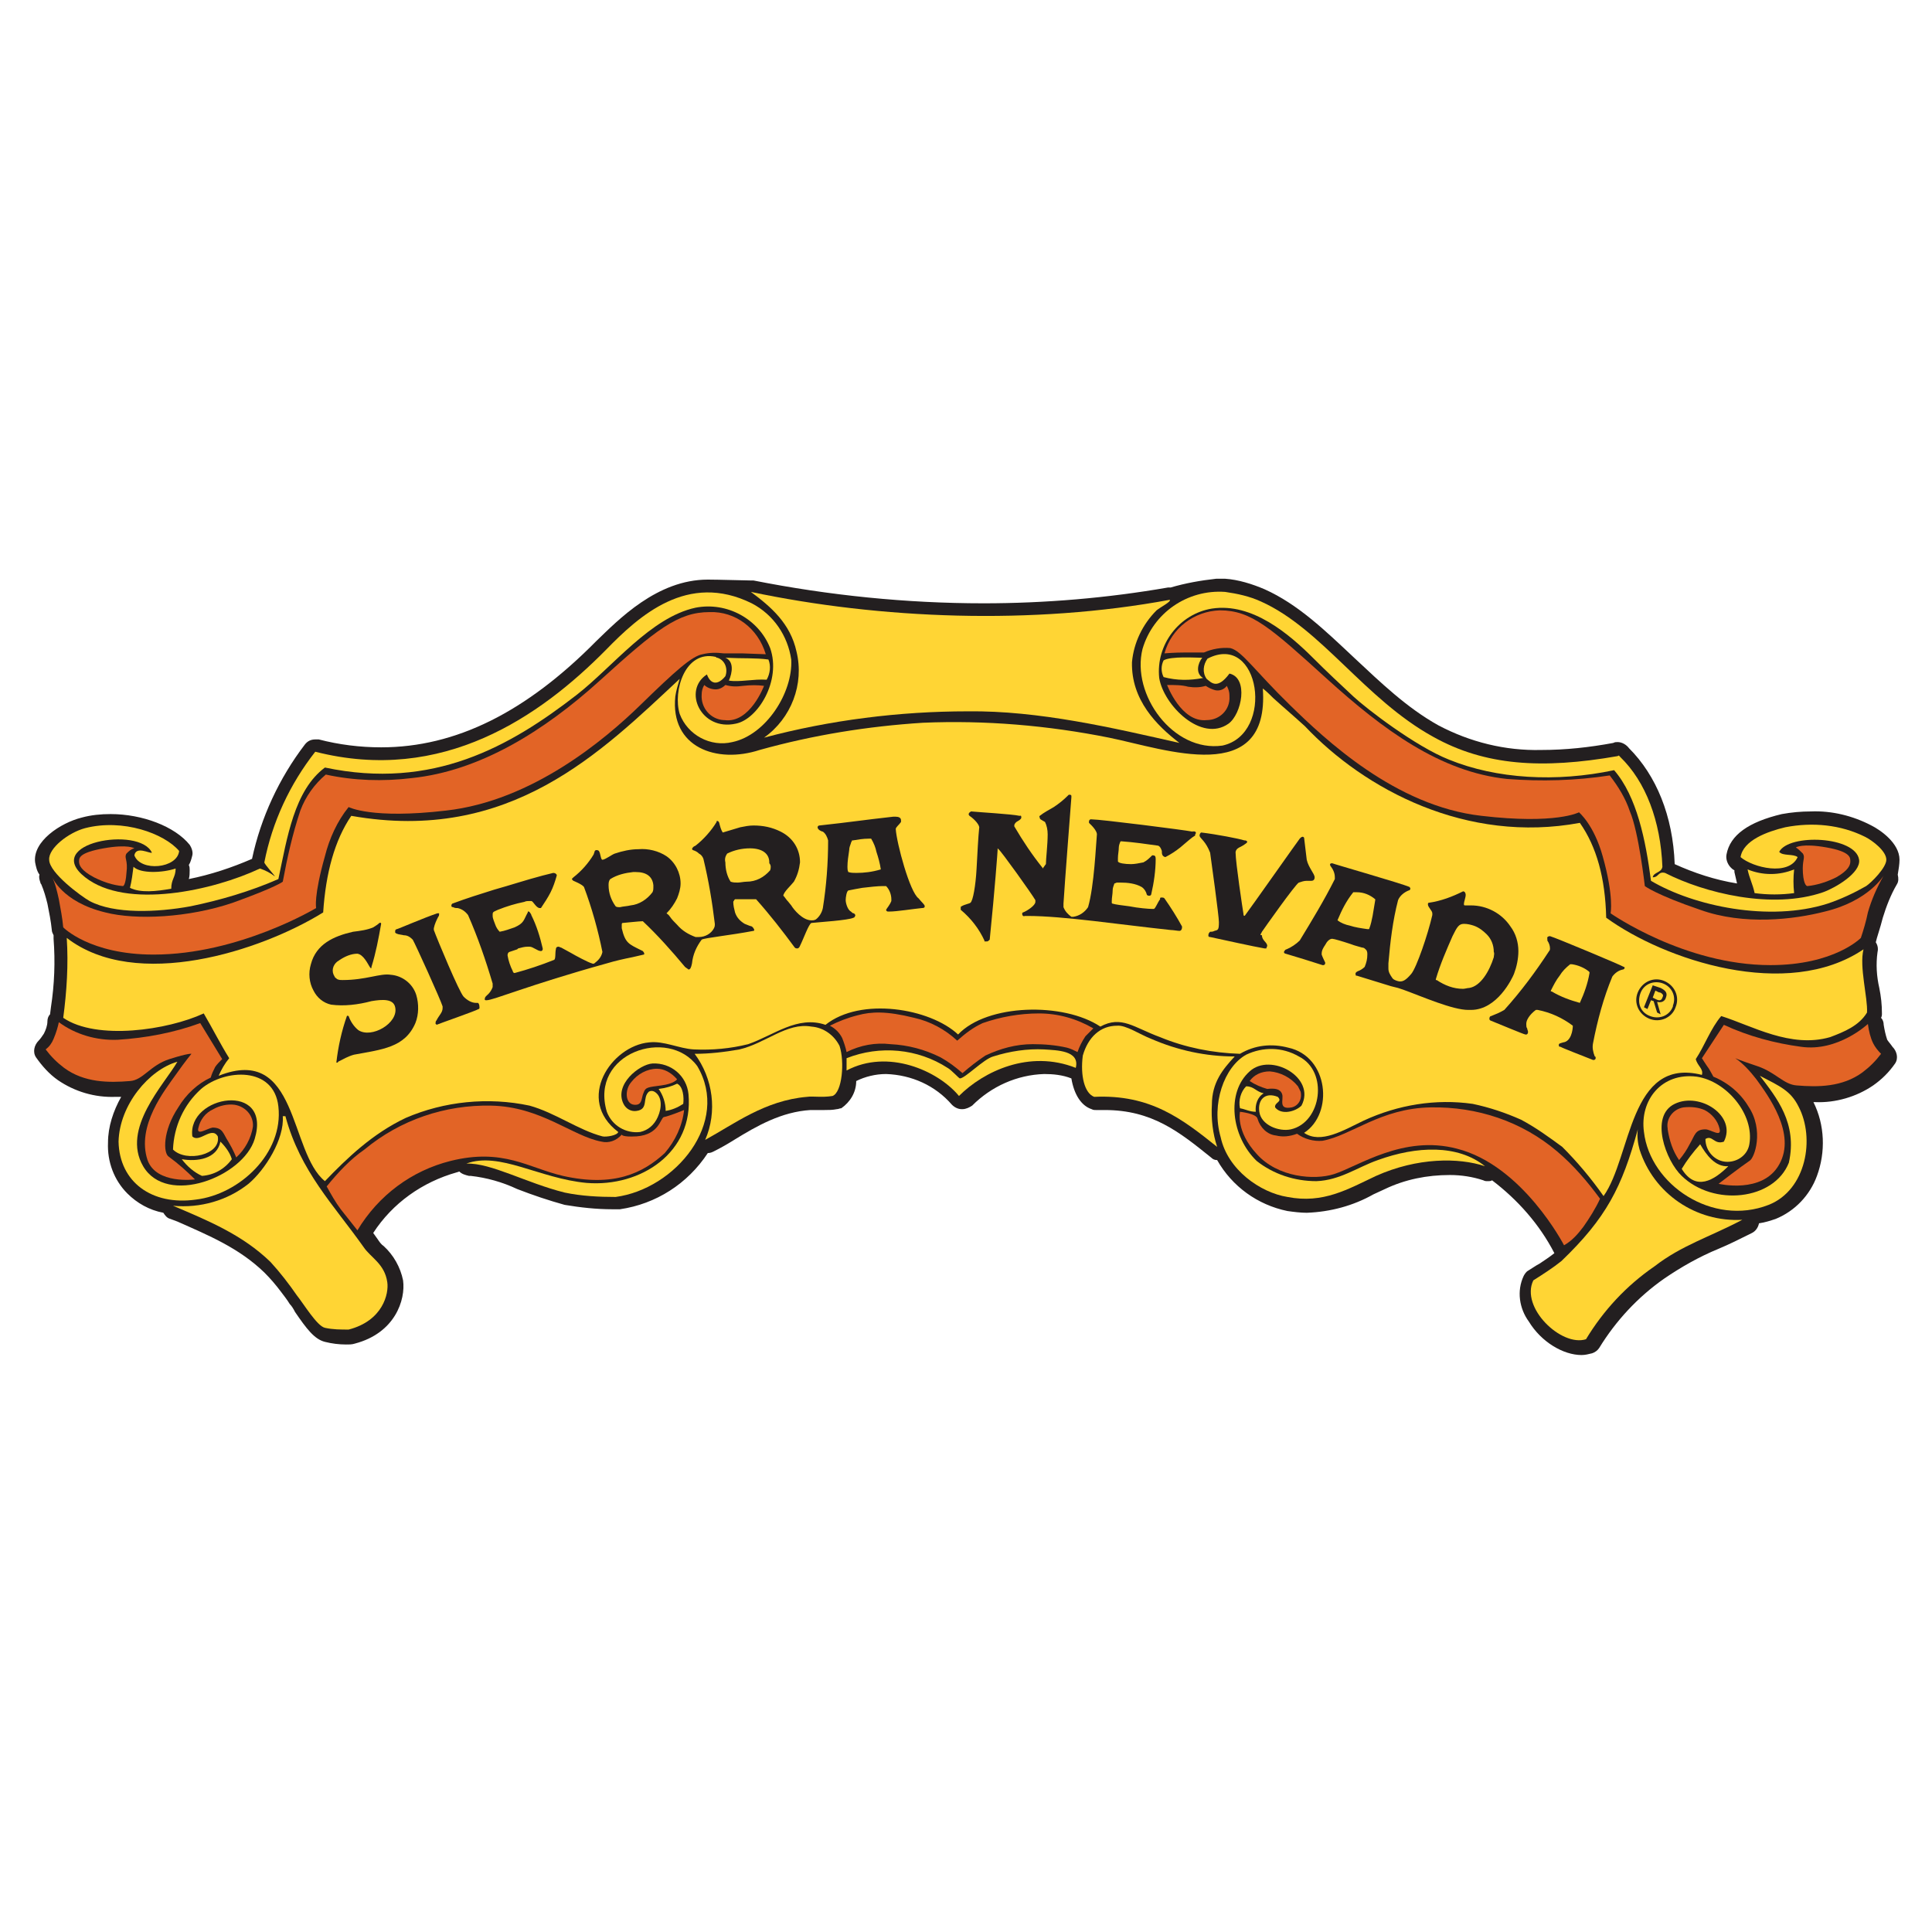 <?xml version="1.0" encoding="utf-8"?>
<!-- Generator: Adobe Illustrator 25.4.1, SVG Export Plug-In . SVG Version: 6.00 Build 0)  -->
<svg version="1.2" baseProfile="tiny-ps" id="Layer_1" xmlns="http://www.w3.org/2000/svg" 
	 viewBox="0 0 220 220" xml:space="preserve">
	 <title>Sierra Nevada Brewing Co.</title>
<g id="Layer_2_1_">
	<g id="Layer_1-2">
		<g id="Logo">
			<path fill="#231F20" d="M216.3,97.9c0-1.9-2.2-3.4-3.2-3.9c-2.1-1.1-4.5-1.7-6.9-1.6c-1.1,0-2.2,0.1-3.3,0.3
				c-3.8,0.9-5.9,2.4-6.3,4.6c-0.1,0.5,0.1,1.1,0.5,1.5c0.1,0.1,0.2,0.2,0.4,0.3c0,0.1,0,0.1,0,0.2c0.1,0.4,0.2,0.9,0.3,1.3
				c-2.5-0.4-4.9-1.2-7.1-2.2c-0.2-5.5-2.1-10.1-5.2-13.2l0,0c-0.3-0.4-0.8-0.7-1.3-0.7c-0.2,0-0.3,0-0.5,0.1
				c-2.7,0.5-5.4,0.8-8.2,0.8c-4.1,0.1-8.1-0.9-11.7-2.8c-3.6-2-6.6-4.9-9.6-7.7c-3.3-3.1-6.4-6.1-10.2-7.8c-1.4-0.6-3-1.1-4.5-1.2
				c-0.3,0-0.7,0-1,0c-1.8,0.2-3.5,0.5-5.2,1H133c-6.9,1.2-14,1.8-21,1.8l0,0c-8.8,0-17.6-0.9-26.2-2.6h-0.3c-0.5,0-3.7-0.1-4.9-0.1
				c-5.8,0-10.2,4.6-12.7,7c-8,8.1-16,12.1-24.5,12.1c-2.4,0-4.8-0.3-7.1-0.9c-0.1,0-0.3,0-0.4,0c-0.5,0-0.9,0.2-1.2,0.6
				c-2.9,3.8-5,8.3-6,13c-2.3,1-4.7,1.8-7.2,2.3c0.1-0.3,0.1-0.7,0.1-1c0-0.2,0-0.4-0.1-0.6c0.2-0.3,0.3-0.7,0.4-1.1
				c0.1-0.4-0.1-0.9-0.3-1.2c-1.7-2.1-5.4-3.5-9-3.5c-1.1,0-2.2,0.1-3.3,0.4c-2.4,0.6-5.6,2.7-5.3,5.1c0.1,0.5,0.2,1,0.5,1.4
				c-0.1,0.3,0,0.6,0.1,0.9c0,0,0,0.1,0.1,0.2c0.3,0.7,0.5,1.4,0.7,2.2c0.2,1,0.4,2,0.5,3c0,0.2,0.1,0.4,0.2,0.6c0,0.1,0,0.3,0,0.4
				c0.2,2.6,0.1,5.2-0.3,7.8l-0.1,0.8c-0.2,0.2-0.3,0.5-0.3,0.8c0,0.5-0.2,1-0.4,1.4c-0.2,0.3-0.4,0.6-0.6,0.8l0,0
				c-0.5,0.5-0.7,1.3-0.3,1.9c0.7,1,1.5,1.9,2.5,2.6c1.9,1.3,4.2,2,6.6,1.9h0.6c-0.9,1.6-1.5,3.4-1.5,5.2c-0.1,2.2,0.7,4.3,2.2,5.8
				c1.1,1.1,2.5,1.9,4.1,2.2c0.2,0.3,0.4,0.6,0.8,0.7l0.8,0.3c3.6,1.6,7,3,9.9,5.8c0.7,0.7,1.3,1.4,1.9,2.2c0.3,0.4,0.7,0.9,1,1.4
				c0.2,0.2,0.4,0.5,0.6,0.9c1.3,1.9,2.2,3.1,3.4,3.4c0.8,0.2,1.6,0.3,2.4,0.3c0.4,0,0.7,0,1-0.1c4.6-1.2,5.8-5,5.5-7.2
				c-0.3-1.5-1.1-2.9-2.2-3.9c-0.3-0.2-0.5-0.5-0.7-0.8l-0.5-0.7c2.2-3.4,5.6-5.8,9.5-6.9l0.3-0.1c0.3,0.3,0.7,0.4,1.1,0.5h0.2
				c1.8,0.2,3.6,0.7,5.3,1.5c1.8,0.7,3.6,1.3,5.4,1.8c1.8,0.3,3.6,0.5,5.4,0.5c0.3,0,0.6,0,0.9,0c4.1-0.6,7.7-2.9,10-6.4l0,0
				c0.3,0,0.5-0.1,0.7-0.2c0.8-0.4,1.5-0.8,2.3-1.3c2.6-1.6,5.4-3.2,8.7-3.4h1.6c0.5,0,0.9,0,1.4-0.1c0.2,0,0.3-0.1,0.5-0.1
				c1-0.7,1.7-1.8,1.7-3.1c1-0.5,2.2-0.8,3.4-0.8c2.9,0.1,5.6,1.3,7.5,3.5c0.3,0.3,0.7,0.5,1.1,0.5h0.1c0.4,0,0.8-0.2,1.1-0.4
				c2.2-2.2,5.1-3.5,8.2-3.6c1,0,2.1,0.1,3.1,0.5c0.3,1.8,1.1,3.1,2.3,3.5c0.2,0.1,0.3,0.1,0.5,0.1h0.1h0.9c5.4,0,8.5,2.5,12.1,5.4
				c0.2,0.2,0.4,0.3,0.7,0.3c1.7,3,4.6,5.1,8,5.8c0.7,0.1,1.5,0.2,2.2,0.2l0,0c2.7-0.1,5.3-0.8,7.6-2.1l1.3-0.6
				c2.3-1.1,4.8-1.6,7.4-1.6c1.3,0,2.6,0.2,3.8,0.6c0.2,0.1,0.3,0.1,0.5,0.1c0.2,0,0.4,0,0.5-0.1c2.9,2.2,5.4,5,7.1,8.3
				c-0.5,0.4-1.1,0.8-1.7,1.2c-0.4,0.2-0.8,0.5-1.3,0.8c-0.2,0.1-0.4,0.4-0.5,0.6c-0.8,1.7-0.5,3.7,0.6,5.2c1.4,2.3,3.9,3.8,6,3.8
				l0,0c0.4,0,0.8-0.1,1.2-0.2c0.3-0.1,0.6-0.3,0.8-0.6c1.9-3.1,4.4-5.8,7.4-7.9c1.9-1.3,4-2.5,6.2-3.4c1.2-0.5,2.4-1.1,3.8-1.8
				c0.4-0.2,0.7-0.6,0.8-1.1c0.7-0.1,1.3-0.3,1.9-0.5c2.2-0.9,3.9-2.7,4.7-4.9c1-2.7,0.9-5.8-0.4-8.4h0.2c2.3,0.1,4.7-0.6,6.6-1.9
				c1-0.7,1.8-1.5,2.5-2.5c0.4-0.6,0.2-1.4-0.3-1.9c-0.2-0.3-0.4-0.5-0.6-0.8c-0.2-0.6-0.3-1.1-0.4-1.7c0-0.3-0.1-0.6-0.3-0.8
				c0.1-0.2,0.1-0.3,0.1-0.5c0-1-0.1-1.9-0.3-2.9c-0.3-1.3-0.4-2.7-0.2-4.1c0.1-0.4,0-0.8-0.2-1.1c0.1-0.5,0.5-1.6,0.8-2.8
				c0.4-1.3,0.9-2.6,1.6-3.8c0.2-0.3,0.2-0.7,0.1-1.1C216.2,99,216.3,98.4,216.3,97.9z"/>
			<path fill="#FFD534" d="M133.2,68.3c0.2,0.2-1,0.8-1.5,1.2c-1.6,1.6-2.6,3.7-2.8,5.9c-0.1,4.3,2.8,7.2,5.4,9.2
				c-7.5-1.7-16-3.7-24.1-3.6c-7.8,0-15.7,1-23.2,3c3.1-2.2,4.6-6.1,3.7-9.8c-0.7-3.2-2.9-5.1-5.2-6.8
				C100.2,70.5,117.6,71.2,133.2,68.3z"/>
			<path fill="#FFD534" d="M10.2,102.6c2.8,1.5,7.7,1.3,11.5,0.6c3.4-0.7,6.8-1.7,10-3.1c1-4.7,1.8-10.1,5.3-12.7
				C49.3,90,58.1,85,65.7,79.1c4.1-3.2,8.4-8.8,13.5-9.9c3.6-0.7,7.2,1.3,8.5,4.6c1.3,3.7-1.4,8.1-3.9,8.6c-4,0.9-6.1-3.8-3.3-5.6
				c0.4,1.1,1.2,1.3,2.1,0.2c0.3-0.8,0-1.8-0.9-2.1c-0.1,0-0.1,0-0.2-0.1c-3.5-0.8-4.9,3.9-4.1,6.5c0.9,2.4,3.5,3.8,6,3.2
				c3.8-0.8,6.9-5.6,6.7-9.4c-0.4-2.7-2-5.1-4.5-6.4C78.3,65.1,72.8,70.1,69,74c-7.5,7.6-18.6,15.3-33.1,11.6
				c-2.9,3.7-4.9,8-5.8,12.6c0,0.2,1.2,1.5,1.2,1.6c-0.5-0.4-1.1-0.7-1.7-0.9c-5.3,2.5-15.2,4.7-19.9,1c-5-3.9,6.2-5.9,7.6-2.8
				c-0.3,0.1-1.8-0.8-2,0.3c0.7,1.9,4.9,1.5,5.1-0.5c-1.7-2-6.4-3.7-10.7-2.6c-1.9,0.5-4.2,2.3-4.1,3.6
				C5.6,99.4,9.3,102.1,10.2,102.6z"/>
			<path fill="#FFD534" d="M87.3,77.4c0.4-0.7,0.5-1.6,0.2-2.3c-1.5-0.2-2.8-0.1-4.9-0.2c1,0.4,0.8,1.7,0.4,2.6
				C84.2,77.7,85.8,77.3,87.3,77.4z"/>
			<path fill="#FFD534" d="M23.2,115.4c1,1.7,1.9,3.5,2.9,5.1c-0.5,0.6-0.9,1.3-1.2,2c9.1-3.6,8,8.7,12.1,12
				c2.5-2.6,5.4-5.4,9.2-7.2c4.4-1.9,9.4-2.4,14.1-1.4c2.9,0.8,5.6,2.8,8.3,3.5c0.4,0.1,1.7-0.1,1.8-0.5c-4.9-3.7-0.8-9.8,3.5-10.2
				c1.7-0.2,3.4,0.7,5.1,0.8c2.1,0.1,4.2-0.1,6.2-0.6c2.9-1,5.6-3.3,8.8-2.2c4-3.2,11.9-1.9,15.1,1.1c3.3-3.5,12-3.7,16.2-0.9
				c2.4-1.3,3.8,0.1,6.8,1.2c2.9,1.2,6,1.8,9.1,1.9c1.7-1,3.6-1.2,5.5-0.7c4.6,1,5.2,7.5,1.8,9.7c1.9,1.3,4.5-0.3,6.8-1.4
				c3.9-1.8,8.2-2.5,12.4-1.9c1.9,0.4,3.7,1,5.5,1.8c1.7,0.9,3.2,2,4.7,3.1c1.7,1.7,3.3,3.6,4.7,5.6c3.2-4.5,2.9-15.9,11.2-13.8
				c0.2-0.7-0.5-1-0.7-1.8c1-1.5,1.7-3.5,2.9-4.9c3.5,1.1,7.9,3.7,12.4,2.4c1.6-0.6,3.3-1.3,4.2-2.8c0.1-1.7-0.9-5.2-0.4-7.2
				c-8.7,5.9-22.7,1.2-29.3-3.6c-0.1-4.5-1.1-8.1-3-10.8c-12.9,2.4-24.5-3.8-31.3-11c-1.2-1.1-2.5-2.2-3.6-3.2
				c-0.4-0.4-0.8-0.8-1.2-1.1c0.8,11.3-11.1,6.9-17.5,5.6c-7-1.4-14.1-2-21.2-1.7c-6.3,0.4-12.5,1.4-18.6,3.1
				c-4.9,1.6-10.2-0.3-9.6-6.1c0.1-0.7,0.3-1.3,0.5-2c-8.9,8.3-19.3,18.8-37.4,15.6c-1.9,2.8-2.9,6.5-3.2,11
				c-7.1,4.4-21.3,9-29.2,2.9c0.2,3,0,6.1-0.4,9.1C11,118.5,19.1,117.3,23.2,115.4z"/>
			<path fill="#FFD534" d="M136.9,74.9c-0.7,0-3.6-0.2-4.4,0.3c-0.3,0.6-0.3,1.3,0,1.9c1.5,0.4,3,0.4,4.5,0.1
				C136.1,76.7,136.4,75.5,136.9,74.9z"/>
			<path fill="#FFD534" d="M191.5,133.1c1.6,2.6,3.7,1.3,5.3-0.3c-1.5,0.1-2.5-1.3-3.2-2.5C192.8,131.2,192.1,132.1,191.5,133.1z"/>
			<path fill="#FFD534" d="M141.9,123.7c-0.6,0.6-0.9,1.6-0.7,2.5c0.6,0.1,1.1,0.4,1.8,0.4c-0.1-0.8,0.2-1.7,0.9-2.1
				C143,124.3,142.8,123.7,141.9,123.7z"/>
			<path fill="#FFD534" d="M75,124c0.5,0.7,0.8,1.6,0.8,2.5c0.7-0.1,1.4-0.4,2-0.8c0.1-0.7,0-2-0.7-2.3
				C76.5,123.7,75.8,123.9,75,124z"/>
			<path fill="#FFD534" d="M22.3,136.6c5-0.6,10-5.3,9.4-10.6c-0.5-4.6-6.1-4.3-8.8-2c-2,1.8-3.1,4.3-3.2,6.9
				c1.5,1.5,5.5,0.6,5.1-1.5c-0.7-1.2-2.1,0.8-2.9,0c-0.6-4.7,9.1-6.3,7.1,0.3c-1.3,4.3-10,7.7-12.7,3.1c-2.5-4.3,2.4-9.3,3.9-11.9
				c-3.2,0.9-6.6,4.9-6.7,9.1C13.6,134.6,17.3,137.3,22.3,136.6z"/>
			<path fill="#FFD534" d="M25.1,130c-0.4,2-2.7,2.3-4.4,2c0.6,0.8,1.4,1.5,2.3,1.9c1.4-0.1,2.6-0.8,3.4-1.9
				C26.2,131.3,25.7,130.6,25.1,130z"/>
			<path fill="#FFD534" d="M32.5,127.1c-0.2,0-0.1,0-0.3,0c0.2,2.6-2,6.1-3.9,7.7c-2.4,1.9-5.5,2.8-8.6,2.5c4,1.7,7.9,3.3,11.1,6.4
				c1.1,1.2,2.1,2.5,3,3.8c0.8,1,2.3,3.5,3.2,3.7c0.9,0.2,1.8,0.2,2.7,0.2c3.9-1,4.6-4.1,4.4-5.4c-0.3-2.1-1.9-2.8-2.7-4
				C38,137.2,34.2,133.4,32.5,127.1z"/>
			<path fill="#FFD534" d="M64.3,135.8c1.9,0.4,3.9,0.5,5.8,0.5c6.8-0.9,13.1-8.5,9.3-14.9c-3.3-4.5-12.3-1.5-10.3,5.2
				c0.6,1.6,2.2,2.5,3.8,2.3c0.9-0.2,1.6-0.8,2-1.7c0.5-1.1,0.5-2.4-0.4-2.9c-0.2-0.1-0.4-0.1-0.6,0c-0.8,0.7,0,2-1.4,2.2
				c-0.6,0.1-1.2-0.2-1.5-0.8c-1.1-2.2,1.8-4.5,3.3-4.6c2.1-0.1,3.9,1.4,4.1,3.5c0.6,6.6-5.4,10.6-11.6,10.1
				c-5.4-0.5-9.9-3.6-13.7-2.2C55.9,132.4,59.9,134.7,64.3,135.8z"/>
			<path fill="#FFD534" d="M95.6,119.1c-0.6-1.2-1.8-2.1-3.2-2.2c-2.8-0.5-5.2,1.9-8.2,2.6c-1.7,0.3-3.4,0.5-5.1,0.5
				c2.1,2.8,2.6,6.6,1.2,9.8c3.3-1.8,6.8-4.5,11.6-4.9c0.7-0.1,1.7,0.1,2.9-0.1C95.9,124.4,96.2,120.9,95.6,119.1z"/>
			<path fill="#FFD534" d="M118.9,119.5c-1.9-0.1-3.9,0.2-5.8,0.8c-1.1,0.3-3.2,2.5-3.8,2.5c-0.1,0-1-1-1.4-1.2
				c-3.4-2.2-7.7-2.6-11.5-1.1v1.4c4.7-2.5,10.4,0,12.8,2.9c2.8-2.8,8-5.3,13.3-3.2C123,119.6,120.3,119.6,118.9,119.5z"/>
			<path fill="#FFD534" d="M138.6,130.6c-0.5-1.5-0.7-3.2-0.6-4.8c0-2.5,1.2-4,2.6-5.5c-3.3,0-6.5-0.7-9.5-2
				c-1.3-0.5-2.9-1.6-3.9-1.5c-1.9,0-3.3,1.3-3.9,3.4c-0.3,2.3,0.2,4.3,1.3,4.7C131,124.6,134.6,127.4,138.6,130.6z"/>
			<path fill="#FFD534" d="M156.7,133.9c4.7-2.1,9.4-2.1,12.4-1.1c-3.1-2.5-7.8-2.3-12.2-0.7c-2.3,0.8-4.3,2.3-7,2.4
				c-2.5,0-4.9-0.8-6.8-2.3c-2.9-2.8-3.5-7.8-0.8-10.2c2.4-2.2,7.6,0.7,5.9,3.9c-0.7,0.7-2.3,1.1-3,0.2c-0.1-0.6,0.9-0.6,0.3-1.2
				c-1.5-0.6-2.3,0.4-2.1,1.7c0.2,1.5,2.2,2.3,3.6,2c3.5-0.8,4.3-6.6,0.9-8.3c-1.9-1.1-4.1-1.1-6-0.2c-2.5,1.4-4,5.6-2.9,9.4
				c0.8,3.7,4.5,6.3,7.6,6.8C150.7,137.1,153.5,135.4,156.7,133.9z"/>
			<path fill="#FFD534" d="M198.4,138.9c-5.3,0.3-10.1-3-11.7-8c-0.2-0.7-0.3-1.5-0.2-2.3c-1.8,6.6-3.6,10.1-8.7,15
				c-1,0.8-2.1,1.5-3.2,2.2c-1.5,3.1,3.2,7.6,6,6.7c2-3.3,4.6-6.1,7.8-8.3C191.5,141.8,194.6,140.9,198.4,138.9z"/>
			<path fill="#FFD534" d="M204.8,126c-0.9-1.8-2.1-2.3-4.4-3.5c1.9,2.5,4.3,5.4,3.3,9.9c-1.7,4.3-8.6,5-12.2,1.5
				c-1.8-1.7-3.7-6.8-0.8-8.2c2.9-1.4,7.1,1.4,5.6,4.3c-1.1,0.4-1.3-0.8-2.1-0.3c0,1.4,1.1,2.6,2.5,2.6c1.2,0,2.3-0.8,2.5-2
				c0.6-3.4-2.6-7.2-6-7.7c-4-0.5-6.5,2.7-6,6.3c0.7,6,7.8,10.8,14.2,8.3C205.7,135.5,206.7,129.6,204.8,126z"/>
			<path fill="#FFD534" d="M214.8,97.9c0-1-1.6-2.2-2.4-2.6c-2.8-1.4-6-1.7-9.1-1.1c-2.1,0.5-4.8,1.5-5.1,3.4c1.4,1.2,5.5,2.2,6.5,0
				c-0.5-0.4-1.7-0.1-2.1-0.6c1.1-2.1,8.7-1.8,9.1,0.9c0.2,1.5-2.7,3.2-4.1,3.7c-5.8,2-13.5,0.1-18-2.2c-0.8-0.2-0.7,0.5-1.4,0.5
				c0.1-0.6,1-0.5,1.1-1.2c-0.2-5.2-1.9-9.7-4.8-12.5c-0.2-0.2-0.1-0.2-0.3-0.1c-8.6,1.5-15.1,1.1-21-2.2
				c-7.8-4.3-12.7-12.3-19.6-15.4c-1.3-0.6-2.7-0.9-4.1-1.1c-4.3-0.3-8.2,2.4-9.4,6.5c-1.3,5.2,3.5,11.8,9.1,11
				c6-1.3,4.3-13-1.7-9.9c-0.5,0.7-0.6,1.6-0.1,2.3c0.5,0.4,1.2,1.3,2.6-0.6c2.2,0.5,1.4,4.6-0.1,5.7c-3.1,2.2-7.4-2.1-7.9-5.2
				c-0.4-3.8,2.3-7.3,6-7.9c4.6-0.7,8.8,2.9,11.6,5.7c1.5,1.5,3,2.9,4.5,4.3c1.5,1.4,7.1,5.7,10.9,7.2c5.4,2.2,12.2,2.6,18.8,1.2
				c2.6,3,3.6,8,4.2,12.6c4.9,2.9,13.5,4.7,20.1,2.6c1.5-0.5,3-1.2,4.4-2C213.1,100.5,214.8,98.8,214.8,97.9z"/>
			<path fill="#FFD534" d="M204.3,99c-1.7,0.7-3.6,0.7-5.3,0c0.2,1,0.6,1.7,0.8,2.7c1.5,0.2,3,0.2,4.5,0
				C204.2,100.8,204.2,99.9,204.3,99z"/>
			<path fill="#231F20" d="M187.8,116c-1.2-0.5-1.8-1.8-1.3-3s1.8-1.8,3-1.3c1.2,0.5,1.8,1.8,1.3,3c0,0,0,0,0,0
				C190.4,115.9,189,116.5,187.8,116z M189.4,112c-1-0.4-2.2,0-2.6,1.1s0,2.2,1.1,2.6c1,0.4,2.2,0,2.6-1.1c0,0,0-0.1,0-0.1
				C190.9,113.5,190.4,112.4,189.4,112L189.4,112z M188.7,115.3l-0.4-1.3l-0.3-0.1l-0.4,1l-0.4-0.2l1-2.5l0.9,0.3
				c0.6,0.3,0.8,0.6,0.6,1.1c-0.1,0.4-0.5,0.6-0.9,0.5c0,0-0.1,0-0.1,0l0.4,1.4L188.7,115.3z M189.3,113.2c-0.1-0.1-0.2-0.2-0.4-0.2
				l-0.4-0.2l-0.3,0.8l0.4,0.2c0.4,0.2,0.6,0.1,0.7-0.2C189.4,113.4,189.4,113.3,189.3,113.2L189.3,113.2z"/>
			<path fill="#231F20" d="M184.9,110.1c-0.3-0.2-7.7-3.3-8.4-3.5c0,0-0.4,0-0.3,0.3l0,0.2c0.2,0.3,0.3,0.6,0.3,0.9
				c0,0.1,0,0.2-0.1,0.3c-1.5,2.3-3.2,4.6-5.1,6.7c-0.5,0.3-1,0.5-1.5,0.7c-0.1,0-0.2,0.1-0.2,0.3c0,0.1,0,0.1,0.1,0.2
				c1.5,0.6,3.6,1.5,4,1.6h0.1c0.1,0,0.2-0.1,0.2-0.3c0-0.1-0.1-0.3-0.1-0.4c-0.1-0.1-0.1-0.3-0.1-0.5c0-0.7,0.8-1.4,1.1-1.6h0.1
				h0.1c1.5,0.3,2.8,0.9,4,1.8l0,0l0,0c0,0.5-0.2,1.8-1.1,1.9c-0.3,0.1-0.5,0.1-0.5,0.3c0,0.2,0.1,0.2,0.2,0.2
				c0.1,0.1,2.7,1.1,3.7,1.5h0.1c0.1,0,0.2-0.1,0.2-0.2c0,0,0,0,0,0c0-0.1,0-0.2-0.1-0.2c-0.2-0.5-0.3-1-0.2-1.5l0,0
				c0.5-2.6,1.2-5.2,2.2-7.6c0.3-0.4,0.7-0.7,1.2-0.8c0.1,0,0.2-0.1,0.2-0.2C185,110.1,184.9,110.1,184.9,110.1z M179.9,114.2
				C179.9,114.2,179.9,114.2,179.9,114.2L179.9,114.2c-1.1-0.3-2.2-0.7-3.2-1.3h-0.1l0,0c0,0,0-0.1,0-0.1c0.3-0.6,0.6-1.2,1-1.7
				c0.3-0.5,0.7-0.9,1.2-1.3c0,0,0,0,0.1,0h0.1c0.7,0.1,1.4,0.4,1.9,0.8c0,0,0,0,0.1,0.1c0,0,0,0.1,0,0.1
				C180.8,112,180.4,113.1,179.9,114.2L179.9,114.2z"/>
			<path fill="#231F20" d="M135.8,94.7c-1-0.2-10.5-1.4-11.5-1.4h-0.1c-0.1,0-0.2,0.1-0.2,0.3c0,0.1,0,0.1,0.1,0.2
				c0,0,0.9,0.8,0.8,1.3l0,0c-0.1,1-0.3,5.8-1,8.2c-0.4,0.6-1,1-1.7,1.1H122c-0.4-0.3-0.7-0.6-0.9-1.1c0,0,0-0.1,0-0.2
				c0,0,0,0,0-0.1c0,0,0-0.1,0-0.1c0.1-1.8,0.9-12.1,0.9-12.1v-0.2l0,0c0,0,0,0-0.1-0.1c-0.1,0-0.1,0-0.2,0l-0.1,0.1l0,0
				c-0.5,0.5-1,0.9-1.6,1.3c-0.5,0.3-1.1,0.6-1.6,1l0,0c-0.1,0.1,0,0.2,0,0.2c0,0.2,0.1,0.2,0.6,0.5c0.2,0.4,0.3,0.9,0.3,1.4
				c0,1.2-0.2,2.8-0.2,3.4c-0.1,0.1-0.2,0.3-0.3,0.4v0.1l-0.1-0.1c-1.2-1.5-2.2-3-3.2-4.7c0,0,0-0.1,0-0.1c0-0.2,0.2-0.4,0.4-0.5
				c0,0,0.4-0.2,0.4-0.4c0-0.3-0.1-0.2-0.2-0.2c-0.9-0.2-4.5-0.4-5.5-0.5l0,0c-0.1,0-0.1,0.1-0.2,0.1c0,0.1-0.1,0.1-0.1,0.2
				c0,0.1,0.1,0.2,0.1,0.2c0.6,0.4,1.2,1.1,1.1,1.4l0,0c-0.1,0.9-0.2,2.9-0.3,4.7s-0.4,3.6-0.7,3.8c-0.1,0.1-0.7,0.2-1,0.4
				c-0.1,0-0.1,0.1-0.1,0.2v0.1l0,0v0.1l0,0l0,0c1.2,1,2.1,2.2,2.7,3.5c0,0,0,0.1,0,0.1c0,0,0.1,0,0.2,0h0.1c0.1,0,0.2-0.1,0.3-0.2
				l0,0l0,0c0.6-5.9,0.9-10.1,0.9-10.2c0,0,0,0,0-0.1v-0.1l0,0c0,0,0,0,0.1,0.1l0,0l0,0c0.3,0.2,3.8,5.1,4.2,5.8c0,0.1,0,0.1,0,0.2
				c0,0.4-0.9,1-1.4,1.2c-0.1,0-0.1,0.1-0.1,0.2c0,0.1,0.1,0.3,0.3,0.2h0.3c4.1,0,10.6,1,16.3,1.6c0.3,0,0.8,0.1,1,0.1l0,0
				c0.2,0,0.3-0.2,0.3-0.4c0,0,0-0.1,0-0.1c-0.6-1.1-1.3-2.2-2-3.2c-0.1-0.1-0.2-0.1-0.3-0.1c-0.1,0-0.2,0-0.2,0.1v0.1l0,0
				c-0.3,0.4-0.5,1-0.7,1.1h-0.2c-0.4,0-1.6-0.1-2.6-0.3c-0.8-0.1-1.6-0.2-1.9-0.3c0,0-0.1,0-0.1-0.1l0,0c0,0,0,0,0-0.1v-0.1
				c0-0.4,0.1-0.8,0.1-1.2c0-0.3,0.1-0.5,0.2-0.8c0.1,0,0.2-0.1,0.3-0.1h0.4c0.8,0,1.7,0.1,2.4,0.5c0.3,0.2,0.5,0.5,0.6,0.9
				c0.1,0.1,0.2,0.1,0.3,0.1c0.1,0,0.2-0.1,0.2-0.2c0.3-1.3,0.5-2.7,0.5-4l0,0l0,0c0-0.3-0.1-0.4-0.3-0.4c0,0-0.1,0-0.1,0
				c-0.3,0.3-0.6,0.6-1,0.8c-0.5,0.1-1,0.2-1.4,0.2c-0.7,0-1.4-0.1-1.5-0.3c0-0.1,0-0.3,0-0.4c0-0.4,0.1-0.8,0.1-1.2
				c0-0.2,0.1-0.5,0.2-0.7c0,0,0.1,0,0.1,0c1.4,0.1,2.8,0.3,4.2,0.5c0.2,0.1,0.3,0.3,0.4,0.6c0,0.3,0,0.6,0.4,0.7l0,0
				c0.6-0.3,1.2-0.7,1.7-1.1c0.7-0.6,1.4-1.2,1.6-1.3c0.1,0,0.1-0.1,0.1-0.2C136.3,94.8,136.1,94.6,135.8,94.7
				C135.9,94.6,135.8,94.6,135.8,94.7z"/>
			<path fill="#231F20" d="M143.6,106.3l0.1-0.2c0.2-0.3,3.8-5.4,4.2-5.6c0.3-0.1,0.6-0.2,0.9-0.2c0.2,0,0.4,0,0.5,0
				c0.1,0,0.4,0,0.4-0.4c0-0.4-0.7-1.1-0.9-2c-0.1-0.8-0.2-1.6-0.3-2.5c-0.1-0.2-0.3-0.1-0.4,0l0,0l-0.1,0.1
				c-0.1,0.1-5.8,8.2-6.2,8.7c0,0-0.1,0.2-0.2,0l0,0v-0.1c-0.1-0.6-0.9-5.9-0.9-7c0,0,0-0.1,0-0.1c0.1-0.5,0.6-0.5,1.1-0.9
				c0.5-0.3,0-0.4,0-0.4h-0.1c-0.6-0.2-3.2-0.7-4.9-0.9l0,0c-0.1,0-0.2,0.2-0.2,0.3c0,0,0,0.1,0,0.1c0.1,0.3,0.7,0.6,1.2,1.9
				c0.1,0.7,1,7.2,1,7.9l0,0c0,0.9-0.1,0.9-0.5,1c-0.2,0.1-0.3,0.1-0.5,0.1c-0.1,0.1-0.2,0.2-0.2,0.4c0,0,0,0,0,0.1
				c0,0,0.1,0.1,0.1,0.1h0.1c1.4,0.3,5,1.1,6.2,1.3h0.1c0,0,0,0,0.1,0c0-0.1,0.1-0.2,0.1-0.3c0-0.4-0.6-0.6-0.6-1.2
				C143.5,106.5,143.5,106.4,143.6,106.3z"/>
			<path fill="#231F20" d="M54.4,114.2h-0.2c-0.5,0-1-0.3-1.4-0.7c-0.5-0.5-3-6.5-3.4-7.6v-0.1l0,0c0,0,0-0.1,0-0.1
				c0.1-0.5,0.3-0.9,0.5-1.3c0.1-0.1,0.1-0.2,0.1-0.3c0,0,0-0.1,0-0.1c0,0-0.1,0-0.1,0h-0.1c-1.5,0.5-4.5,1.8-4.6,1.8
				S45,105.9,45,106c0,0.1,0,0.1,0,0.2c0.2,0.2,0.5,0.2,1,0.3c0.4,0,0.7,0.2,1,0.5c0.3,0.5,3.2,6.9,3.4,7.6c0,0.1,0,0.2,0,0.2
				c0,0.5-0.4,0.8-0.7,1.4c-0.1,0.1-0.1,0.2-0.1,0.3c0,0,0,0.1,0,0.1c0,0,0.1,0,0.1,0.1l0,0c0.2-0.1,4.5-1.6,4.8-1.8
				c0.1,0,0.1-0.1,0.1-0.2C54.6,114.4,54.5,114.2,54.4,114.2z"/>
			<path fill="#231F20" d="M44.5,111c-1.2-0.2-2.8,0.6-5.5,0.6c-0.2,0-0.4,0-0.6-0.1c-0.1-0.1-0.3-0.2-0.3-0.3
				c-0.4-0.6-0.2-1.3,0.3-1.7l0.3-0.2c0.6-0.4,1.3-0.7,2-0.7c0.7,0.1,1.2,1.2,1.4,1.5c0.2,0.3,0.2,0.1,0.2,0
				c0.5-1.6,0.8-3.2,1.1-4.9c0-0.2-0.2-0.1-0.2-0.1c-0.2,0.2-0.4,0.3-0.7,0.5c-0.7,0.3-1.5,0.4-2.3,0.5c-2.2,0.5-4.2,1.4-4.8,3.7
				c-0.3,1-0.2,2.1,0.3,3c0.4,0.8,1.1,1.4,2,1.6c1.5,0.2,3.1,0,4.6-0.4c1.2-0.2,2.5-0.3,2.7,0.7c0.4,1.8-2.7,3.6-4.2,2.6
				c-0.5-0.4-0.9-1-1.1-1.6c-0.1,0-0.1-0.1-0.2,0c-0.6,1.7-1,3.5-1.2,5.3c0,0,0,0,0.1,0c0,0,0.1,0,0.1-0.1c0.6-0.3,1.1-0.6,1.8-0.8
				c3.2-0.6,5.8-0.8,7-3.6c0.4-1,0.4-2.2,0.1-3.2C47,112,45.8,111.1,44.5,111z"/>
			<path fill="#231F20" d="M102,94.4c0-0.2,0.4-0.5,0.6-0.8c0-0.1,0-0.2,0-0.2c0-0.3-0.3-0.4-0.6-0.4h-0.3c-3.6,0.4-4.7,0.6-8.4,1
				l0,0c-0.1,0-0.2,0.1-0.2,0.2c0,0.3,0.5,0.5,0.6,0.5c0.3,0.2,0.5,0.6,0.6,1l0,0c0,2.6-0.2,5.2-0.6,7.7c-0.1,0.5-0.4,1-0.8,1.3
				c-0.2,0.1-0.3,0.1-0.5,0.1c-1,0-2-1.2-2.3-1.7c-0.1-0.1-0.3-0.4-0.5-0.6l-0.3-0.4l-0.1-0.1l0,0l0,0l0,0c0-0.4,0.9-1.2,1.2-1.6
				c0.4-0.7,0.6-1.4,0.7-2.2c0-1.5-0.8-2.8-2.2-3.5c-1-0.5-2-0.7-3.1-0.7c-0.5,0-1,0.1-1.5,0.2c-0.7,0.2-1.3,0.4-2,0.6
				c-0.2-0.3-0.3-0.7-0.4-1.1c-0.1-0.3-0.3-0.2-0.3-0.2v0.1c-0.6,1-1.5,2-2.4,2.7l-0.2,0.1l-0.1,0.1c-0.2,0.2,0,0.3,0,0.3
				c0.3,0.1,0.5,0.2,0.7,0.4c0.2,0.1,0.4,0.3,0.5,0.6c0.6,2.5,1,4.9,1.3,7.4c0,0.2,0,0.3-0.1,0.5c-0.3,0.6-1,1-1.7,1
				c-0.1,0-0.3,0-0.4,0c-0.8-0.3-1.5-0.7-2.1-1.4c-0.3-0.3-0.6-0.6-0.8-0.9s-0.3-0.3-0.4-0.4c0.5-0.5,0.9-1.1,1.2-1.7
				c0.2-0.5,0.4-1.1,0.4-1.7c0-1.2-0.6-2.4-1.6-3.1c-0.9-0.6-2.1-0.9-3.2-0.8c-0.9,0-1.8,0.2-2.7,0.5c-0.3,0.1-1.1,0.7-1.4,0.7l0,0
				c-0.2,0-0.2-0.7-0.4-1c-0.1-0.1-0.2-0.1-0.3-0.1c-0.1,0-0.2,0.1-0.2,0.2l-0.1,0.3c-0.6,1-1.4,1.9-2.3,2.6l-0.1,0.1
				c-0.2,0.1,0.1,0.3,0.1,0.3s1,0.4,1.2,0.7c0.9,2.4,1.6,4.9,2.1,7.4l0,0c-0.1,0.5-0.4,0.9-0.8,1.2c-0.1,0.1-0.2,0.2-0.4,0.1
				c-0.4-0.1-1.9-0.9-2.4-1.2c-0.4-0.2-0.7-0.4-1.1-0.6c-0.1,0-0.2-0.1-0.3-0.1c-0.2,0-0.3,0.1-0.3,0.3c-0.1,0.4,0,1.1-0.2,1.2
				c-1.5,0.6-3,1.1-4.5,1.5l0,0c0,0,0.1,0,0,0c-0.1,0-0.2-0.1-0.2-0.2c-0.3-0.6-0.5-1.2-0.6-1.8c0-0.1,0-0.3,0.2-0.4
				c0.3-0.1,0.6-0.2,0.9-0.3L59,108c0.4-0.1,0.7-0.2,1.1-0.2h0.2c0.4,0,0.9,0.5,1.3,0.5c0.1,0,0.2-0.1,0.2-0.2v-0.1
				c-0.3-1.3-0.7-2.6-1.3-3.8c0-0.1-0.1-0.2-0.1-0.2c0,0-0.1-0.2-0.2-0.2c0,0-0.1,0-0.1,0v0.1c-0.5,0.9-0.4,1.2-1.5,1.7
				c-0.6,0.2-1.1,0.4-1.7,0.5l0,0c-0.2-0.2-0.4-0.5-0.5-0.8c-0.1-0.3-0.3-0.7-0.3-1c0,0,0-0.1,0-0.2c0-0.3,0.2-0.3,0.6-0.5
				c1-0.4,2-0.7,3-0.9c0.2-0.1,0.4-0.1,0.6-0.1h0.2c0.2,0,0.5,0.7,0.9,0.8c0,0,0,0,0.1,0c0,0,0,0,0.1,0l0,0c0.4-0.6,0.8-1.2,1.1-1.8
				c0.3-0.6,0.5-1.2,0.7-1.9c0-0.1,0-0.1-0.1-0.2c-0.1-0.1-0.3-0.1-0.3-0.1c-0.4,0.1-0.8,0.2-1.2,0.3c-1.9,0.5-3.7,1.1-5.5,1.6
				c-1.6,0.5-3.2,1-4.8,1.6c0,0-0.1,0.1-0.1,0.2c0,0.1,0,0.2,0.2,0.2c0.2,0.1,0.3,0.1,0.5,0.1c0.5,0.1,0.9,0.4,1.2,0.8
				c1.1,2.5,2,5.1,2.8,7.8c0,0.1,0,0.1,0,0.2c0,0.1,0,0.1,0,0.2c-0.1,0.3-0.3,0.6-0.5,0.8c-0.2,0.2-0.4,0.3-0.4,0.6l0,0l0,0l0,0
				c0,0.1,0.1,0.1,0.2,0.1c0.8,0,4.7-1.7,13.7-4.2c1-0.3,1.9-0.5,2.9-0.7l1.3-0.3c0.1,0,0.1-0.2-0.1-0.4l-0.2-0.1
				c-1.4-0.7-1.8-0.8-2.2-2.5c0-0.1,0-0.2,0-0.3c0-0.2,0-0.3,0.1-0.3s1.9-0.2,2.3-0.2l0,0l0,0c1.7,1.6,3.3,3.4,4.8,5.2
				c0.1,0.1,0.3,0.2,0.4,0.3c0.2,0,0.3-0.2,0.4-0.7c0.1-1,0.5-1.9,1.1-2.7c0.3-0.2,3.3-0.5,5.9-1c0,0,0.2,0,0-0.3
				c-0.2-0.3-0.3-0.2-0.5-0.3l-0.5-0.2c-0.5-0.3-0.9-0.7-1.1-1.3c-0.1-0.4-0.2-0.8-0.2-1.2c0-0.1,0.1-0.1,0.1-0.2l0,0
				c0,0,0.1-0.1,0.1-0.1h0.1c0.3,0,1.2,0,1.8,0h0.5c1.6,1.8,3,3.6,4.4,5.5c0.1,0.1,0.2,0.1,0.3,0.1c0.2,0,0.3-0.3,0.3-0.3
				c0.4-0.8,1-2.5,1.3-2.6c0.9-0.1,4.2-0.3,4.8-0.6c0.1,0,0.2-0.2,0.2-0.3c0,0,0,0,0,0c0,0-0.1-0.2-0.2-0.2c-0.1,0-0.2-0.1-0.3-0.2
				c-0.4-0.2-0.6-1-0.6-1.3l0,0c0-0.3,0.1-1,0.3-1.1c0.5-0.1,1-0.2,1.6-0.3c0.8-0.1,1.8-0.2,2.3-0.2c0.1,0,0.3,0,0.4,0
				c0.4,0.4,0.6,1,0.6,1.5c0,0.1,0,0.1,0,0.2c-0.2,0.5-0.5,0.8-0.6,1c0,0.1,0.1,0.2,0.2,0.2h0.2c0.8,0,2.7-0.3,3.7-0.4
				c0.1,0,0.3,0,0.3-0.2c0-0.2-0.3-0.4-0.7-0.9C103.6,101.6,102.1,96,102,94.4z M74.3,101.6c-0.6,0.8-1.5,1.4-2.5,1.5
				c-0.4,0.1-0.8,0.1-1.2,0.2c-0.2,0-0.4,0-0.5-0.1c-0.5-0.7-0.8-1.5-0.8-2.4c0-0.2,0-0.5,0.2-0.7c0.8-0.5,1.7-0.7,2.6-0.8h0.3
				c1.2,0,1.9,0.5,2,1.5c0,0.1,0,0.2,0,0.3C74.4,101.2,74.4,101.4,74.3,101.6z M87.7,99.1c-0.7,0.8-1.6,1.3-2.7,1.3
				c-0.3,0-0.7,0.1-1,0.1c-0.3,0-0.5,0-0.8-0.1c-0.4-0.6-0.6-1.4-0.6-2.2c-0.1-0.4,0-0.7,0.2-1c0.8-0.4,1.7-0.6,2.6-0.6l0,0
				c1.4,0,2.2,0.6,2.2,1.6v0.1C87.8,98.5,87.8,98.8,87.7,99.1z M100.3,99C100.3,99,100.3,99,100.3,99c-1,0.3-1.9,0.4-2.8,0.4
				c-0.3,0-0.6,0-0.9-0.1c-0.1-0.2-0.1-0.4-0.1-0.6c0-0.6,0.1-1.2,0.2-1.9c0-0.3,0.1-0.5,0.2-0.8c0-0.1,0.1-0.2,0.1-0.2l0,0
				c0,0,0,0,0-0.1h0.1c0.6-0.1,1.2-0.2,1.8-0.2h0.2c0,0,0,0,0.1,0l0,0c0.3,0.5,0.5,1,0.6,1.5C100,97.6,100.2,98.3,100.3,99L100.3,99
				z"/>
			<path fill="#231F20" d="M172.4,110.9c0.3-0.8,0.5-1.7,0.5-2.6c0-1-0.3-2-0.9-2.8c-1-1.5-2.7-2.4-4.5-2.4h-0.6l0,0
				c-0.2,0-0.2,0-0.2-0.2c0-0.2,0.2-0.7,0.2-1c0-0.2-0.1-0.4-0.3-0.4l0,0l0,0c-1.2,0.6-2.5,1.1-3.9,1.3l0,0l0,0
				c-0.1,0-0.1,0.1-0.1,0.2c0,0.3,0.5,0.7,0.5,1c0,0.1,0,0.1,0,0.2l0,0c-0.5,2.2-1.8,6-2.4,6.7c-0.6,0.7-1,1-1.6,0.8
				c-0.3-0.1-0.5-0.2-0.6-0.4c-0.2-0.3-0.4-0.6-0.4-1c0-0.2,0-0.4,0-0.6c0.2-2.4,0.5-4.9,1.1-7.2c0.2-0.5,0.7-0.9,1.2-1.1
				c0.1,0,0.2-0.1,0.2-0.2c0-0.1-0.1-0.2-0.1-0.2c-0.9-0.4-8.6-2.6-8.8-2.7l0,0c-0.4,0-0.2,0.3-0.2,0.3c0.3,0.4,0.5,0.8,0.5,1.3
				c0,0.1,0,0.1,0,0.2c-1.2,2.4-2.6,4.7-4,7c-0.4,0.4-1,0.8-1.5,1c-0.1,0-0.2,0.1-0.3,0.3c0,0.1,0.1,0.2,0.2,0.2
				c0.7,0.2,3.3,1,4.2,1.3h0.1c0.1,0,0.2-0.1,0.2-0.2c0,0,0,0,0,0c0,0,0-0.1,0-0.1c0,0-0.3-0.6-0.4-0.9v-0.1c0-0.4,0.2-0.7,0.4-1
				c0.2-0.4,0.5-0.7,0.8-0.7c0.2,0,1.2,0.3,2.1,0.6c0.5,0.2,1,0.3,1.3,0.4c0.2,0,0.3,0.1,0.4,0.2l0.1,0.1l0,0
				c0.1,0.2,0.1,0.3,0.1,0.5c0,0.5-0.1,0.9-0.3,1.4c-0.2,0.2-0.5,0.4-0.8,0.5c-0.4,0.2-0.2,0.4-0.2,0.5h0.1l3.9,1.2l0.8,0.2l0.6,0.2
				c2.2,0.8,5.6,2.3,7.4,2.3h0.3C170.5,115,172.2,111.4,172.4,110.9z M156.3,104.3c-0.1,0.5-0.2,1-0.4,1.5c-0.1,0-0.1,0-0.2,0
				c-0.7-0.1-1.4-0.2-2-0.4c-0.5-0.1-1-0.3-1.4-0.6l0,0c0.5-1.2,1-2.2,1.8-3.2c0.1,0,0.2,0,0.4,0c0.8,0,1.5,0.3,2.1,0.8
				c0,0,0,0.1,0,0.1C156.5,103.1,156.4,103.7,156.3,104.3z M170.1,109c-0.5,1.6-1.5,3.3-2.8,3.5c-0.2,0-0.5,0.1-0.7,0.1
				c-1.1,0-2.1-0.4-3-1l-0.1,0l0,0c0,0,0-0.1,0-0.1c0.5-1.7,1.2-3.3,1.9-4.9l0,0c0.5-1,0.7-1.4,1.3-1.4c0.4,0,0.8,0.1,1.1,0.2
				c0.6,0.2,1.1,0.6,1.5,1c0.5,0.5,0.8,1.2,0.8,2C170.2,108.6,170.1,108.8,170.1,109z"/>
			<g id="SN_logo">
				<path fill="#FFD534" d="M14.8,101.1c1.2,0.6,3,0.4,4.7,0.1c0-1.1,0.5-1.3,0.5-2.3c-1.5,0.5-4,0.6-4.8-0.2
					C15.1,99.5,15,100.3,14.8,101.1z"/>
				<path fill="#E26426" d="M84.6,78.1c-0.7,0.1-1.3,0.1-2-0.1c-0.3,0.3-0.7,0.5-1.1,0.5c-0.5,0-1-0.2-1.3-0.5
					c-0.2,0.3-0.3,0.7-0.3,1.1c-0.1,1.5,1,2.8,2.5,2.9c0,0,0.1,0,0.1,0c2.9,0.4,4.5-3.9,4.5-3.9C86.3,78,85.5,78,84.6,78.1z"/>
				<path fill="#E26426" d="M80.8,69.7c-3.6,0-6.1,2-12.5,7.8S54.6,87.8,46.9,88.6c-3.3,0.4-6.6,0.3-9.8-0.4
					c-1.3,1.1-2.3,2.5-2.9,4.1c-0.9,2.7-1.5,5.4-2,8.1c0,0-0.7,0.6-5.7,2.4c-5,1.7-11,2-14.5,1.1c-5-1.2-6.1-4.1-6.1-4.1
					c0.4,0.8,0.6,1.7,0.8,2.6c0.2,1.1,0.4,2.1,0.5,3.2c0,0,3,3.1,10.3,3.1c9.7,0,18.5-5.3,18.5-5.3s-0.3-1.3,1-5.9
					c0.5-2,1.4-4,2.7-5.6c0,0,2.6,1.4,11.1,0.4c9.8-1.1,18.1-8.1,22.1-12s5.9-5.6,7.1-5.8c0.8-0.2,1.6-0.2,2.4-0.1
					c0.7,0,1.4,0,2.1,0l2.7,0.1C86.3,71.5,83.7,69.6,80.8,69.7z"/>
				<path fill="#E26426" d="M15.3,96.6c0,0-0.7-0.5-3.5,0C9,97.1,9,97.7,9,98.1c0,0.4,0.2,1,1.7,1.8c1,0.5,2.1,0.9,3.3,1
					c0,0,0.3,0,0.4-1.5c0.2-1.5-0.3-1.7,0-2.2C14.7,96.9,14.9,96.7,15.3,96.6z"/>
				<path fill="#E26426" d="M6.1,118.3c-0.2,0.5-0.5,0.9-0.9,1.2c0.6,0.8,1.3,1.5,2.1,2.1c2.3,1.7,5.1,1.7,7.5,1.5
					c1.5-0.1,2.3-1.8,4.5-2.5s2.5-0.6,2.5-0.6s-0.6,0.7-1.8,2.4s-4.5,5.8-3.2,9.7c1,2.8,5.4,2.2,5.4,2.2c-0.9-0.9-1.9-1.8-3-2.6
					c-0.6-0.4-0.7-2.9,1.1-5.6c0.9-1.5,2.2-2.7,3.7-3.4c0.1-0.4,0.3-0.8,0.5-1.2c0.2-0.3,0.5-0.6,0.8-0.9l-2.5-4.1
					c-3,1.1-6.2,1.7-9.4,1.9c-2.4,0.1-4.8-0.6-6.7-2C6.6,116.9,6.4,117.6,6.1,118.3z"/>
				<path fill="#E26426" d="M24.3,126.3c-0.9,0.4-1.5,1.2-1.7,2.1c-0.3,1,1,0.1,1.6,0c1.2,0,1.2,0.7,1.8,1.6c0.6,1,0.9,1.8,0.9,1.8
					c1-0.9,1.7-2.2,1.9-3.5c0.1-1.2-0.8-2.3-2.1-2.5C25.9,125.7,25,125.9,24.3,126.3z"/>
				<path fill="#E26426" d="M37.2,135.1c0.5,0.9,1,1.8,1.6,2.6c1.1,1.4,1.9,2.4,1.9,2.4c2.4-4,6.2-6.8,10.6-7.9
					c6-1.5,8.9,0.8,12.8,1.7c5.8,1.3,9.1-0.3,11.6-2.6c1.2-1.4,2-3.1,2.2-4.9c0,0-1.7,0.7-2.3,0.8c-0.4,0.1-0.5,2-3.1,2.2
					c-1.7,0.1-1.7-0.2-1.7-0.2c-0.6,0.7-1.5,1-2.3,0.8c-3.3-0.6-6.9-4-12.6-4.1c-5.2-0.1-10.3,1.6-14.4,5
					C39.9,132,38.5,133.5,37.2,135.1z"/>
				<path fill="#E26426" d="M74.8,121.7c-1.1,0-2.2,0.6-2.9,1.5c-0.8,0.9-0.7,2.5,0.3,2.6s0.8-0.8,1.1-1.4c0.2-0.6,0.5-0.6,2-0.8
					c1.5-0.2,1.8-0.7,1.8-0.7C76.4,122.1,75.6,121.7,74.8,121.7z"/>
				<path fill="#E26426" d="M132.9,78c0,0,1.6,4.3,4.5,4c1.5,0,2.7-1.2,2.6-2.7c0,0,0-0.1,0-0.1c0-0.4-0.1-0.7-0.3-1.1
					c-0.3,0.4-0.8,0.6-1.3,0.5c-0.4-0.1-0.8-0.3-1.1-0.5c-0.7,0.2-1.3,0.2-2,0.1C134.6,78,133.8,78,132.9,78z"/>
				<path fill="#E26426" d="M132.6,74.4c0,0,1.1-0.1,2.4-0.1c0.7,0,1.4,0,2.1,0c0.9-0.4,2-0.6,3-0.5c1.3,0.3,2.8,2.6,6.8,6.5
					c4,3.9,12,11.5,21.8,12.6c8.5,1,11.1-0.4,11.1-0.4s1.7,1.4,2.7,5c1.3,4.6,0.9,6.5,0.9,6.5s8.4,5.9,18.2,5.9
					c7.3,0,10.3-3.1,10.3-3.1c0.3-0.9,0.6-1.9,0.8-2.9c0.4-1.4,1-2.8,1.8-4.2c0,0-1.7,2.9-6.7,4.1c-3.5,0.9-9.2,1.6-14.2-0.2
					c-5-1.7-6.3-2.7-6.3-2.7s-0.7-6.2-1.7-8.5c-0.5-1.5-1.3-2.8-2.3-4.1c-3.9,0.6-7.8,0.7-11.7,0.4c-7.6-0.8-14.1-5.6-20.5-11.4
					s-8.6-7.8-12.2-7.8C136,69.6,133.4,71.5,132.6,74.4z"/>
				<path fill="#E26426" d="M205.3,97.2c0.3,0.5-0.1,0.7,0,2.2s0.5,1.5,0.5,1.5c1.1-0.1,2.3-0.5,3.3-1c1.4-0.8,1.6-1.4,1.6-1.8
					s0.1-1.1-2.7-1.6c-2.8-0.5-3.5,0-3.5,0C204.8,96.7,205,96.9,205.3,97.2z"/>
				<path fill="#E26426" d="M212.7,116.6c0,0-3.4,3.2-7.6,2.6c-3-0.4-6-1.2-8.8-2.5l-2.5,3.8c0,0,0.5,0.8,0.8,1.2
					c0.3,0.5,0.5,0.9,0.5,0.9c1.7,0.7,3.1,1.9,4,3.4c1.8,2.7,0.7,5.9,0.1,6.2c-0.9,0.6-3.5,2.6-3.5,2.6s5,1.2,6.9-2.2
					c2-3.5-1.3-7.9-2.6-9.7c-0.7-0.9-1.5-1.8-2.4-2.4c0,0,0.4,0.2,2.5,0.9s3,2.1,4.5,2.2c2.4,0.2,5.2,0.2,7.5-1.5
					c0.8-0.6,1.5-1.3,2.1-2.1c-0.4-0.4-0.7-0.8-0.9-1.2C213,118.2,212.8,117.4,212.7,116.6z"/>
				<path fill="#E26426" d="M191.7,126.1c-1.2,0.2-2,1.3-1.8,2.4c0,0,0,0.1,0,0.1c0.2,1.3,0.6,2.5,1.3,3.5c0.5-0.6,0.9-1.2,1.2-1.8
					c0.6-1,0.6-1.7,1.8-1.7c0.6,0,1.9,1,1.6-0.1c-0.2-0.9-0.9-1.7-1.7-2.1C193.4,126.1,192.6,126,191.7,126.1z"/>
				<path fill="#E26426" d="M177.3,131.1c-4-3.4-9.1-5.1-14.4-5c-5.7,0.1-9,3.2-12.3,3.8c-1,0.1-2.1-0.2-2.9-0.8
					c-0.8,0.3-1.6,0.4-2.4,0.2c-1-0.1-1.8-0.9-2.1-1.9c-0.1-0.6-2-0.8-2-0.8s-0.5,2.2,1.9,4.8c2.4,2.7,6.6,3,8.8,2.3
					c2.8-0.9,7.9-4.5,14-2.9c7.5,1.9,12.2,11,12.2,11c0.9-0.5,1.6-1.3,2.2-2.1c0.7-1,1.4-2.1,1.9-3.2
					C180.8,134.6,179.2,132.7,177.3,131.1z"/>
				<path fill="#E26426" d="M142.3,123.1c0.6,0.4,1.3,0.7,2,0.9c0.9-0.1,1.5,0,1.7,0.6s-0.5,1.8,1.1,1.5c0.8-0.2,1.2-1,1-1.8
					c-0.1-0.2-0.2-0.4-0.3-0.6c-0.8-1-2-1.6-3.2-1.7C143.6,122,142.8,122.4,142.3,123.1z"/>
				<path fill="#E26426" d="M94.5,116.8c0.6,0.3,1.1,0.8,1.4,1.4c0.2,0.5,0.4,1.1,0.5,1.6c1.6-0.8,3.3-1.1,5-0.9
					c2,0.1,3.9,0.6,5.7,1.5c0.9,0.5,1.7,1.1,2.5,1.8c0.8-0.7,1.7-1.4,2.6-2c1.7-0.8,3.5-1.3,5.4-1.3c1.3,0,2.6,0.1,3.9,0.4
					c0.4,0.1,0.8,0.3,1.2,0.5c0.2-0.6,0.5-1.2,0.9-1.8l0.9-0.9c-1.9-1.1-4-1.7-6.2-1.7c-2.2,0-4.4,0.4-6.4,1.1c-1.1,0.5-2,1.2-2.9,2
					c-1.4-1.3-3.1-2.2-4.9-2.6c-3.2-0.8-4.9-0.7-6.4-0.3C96.5,115.9,95.5,116.3,94.5,116.8z"/>
			</g>
		</g>
	</g>
</g>
</svg>
